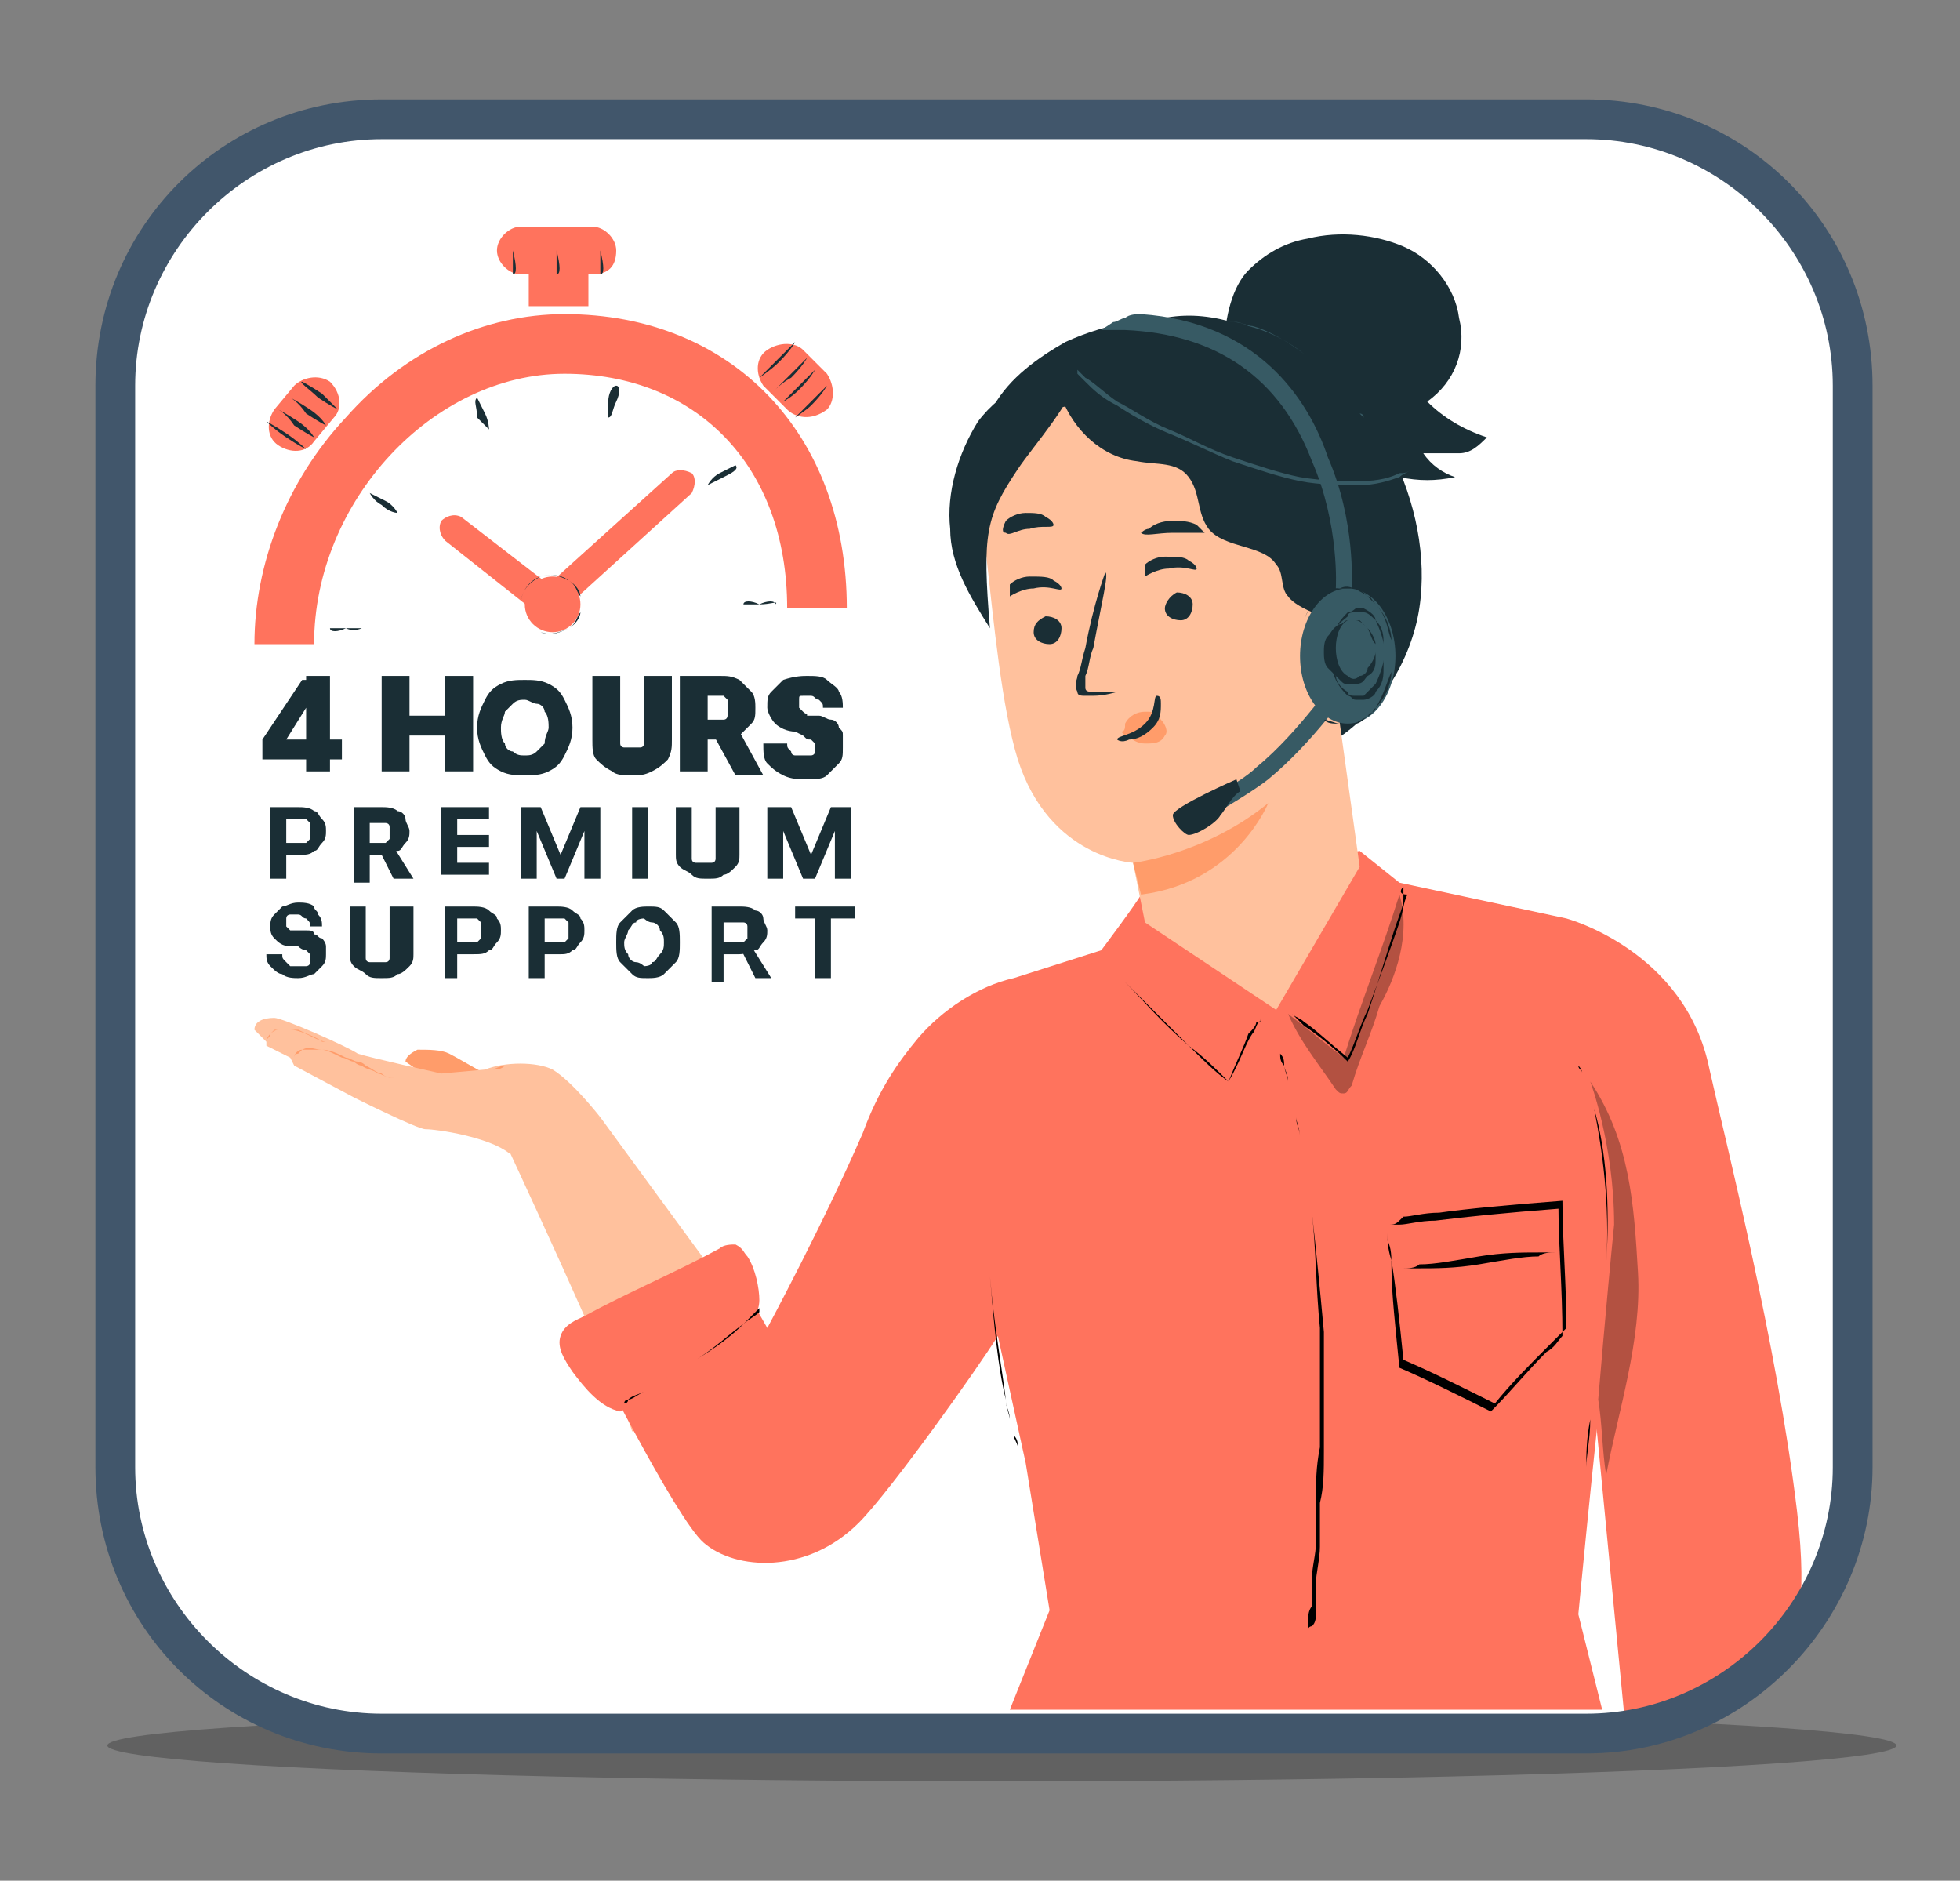 <?xml version="1.0" encoding="utf-8"?>
<!-- Generator: Adobe Illustrator 27.0.0, SVG Export Plug-In . SVG Version: 6.00 Build 0)  -->
<svg version="1.1" id="Layer_1" xmlns="http://www.w3.org/2000/svg" xmlns:xlink="http://www.w3.org/1999/xlink" x="0px" y="0px"
	 viewBox="0 0 49.3 47.3" style="enable-background:new 0 0 49.3 47.3;" xml:space="preserve">
<rect x="0" y="0" width="49.3" height="47.3" fill="#808080" stroke="none"/>
<style type="text/css">
	.st0{opacity:0.24;enable-background:new    ;}
	.st1{fill:#FFFFFF;}
	.st2{fill:#FF9C6A;}
	.st3{fill:#FFC19D;}
	.st4{fill:#FF735D;}
	.st5{opacity:0.3;}
	.st6{fill:#1A2E35;}
	.st7{fill:#375A64;}
	.st8{fill:#41566B;}
</style>
<ellipse class="st0" cx="25.2" cy="43.9" rx="22.5" ry="0.9"/>
<g>
	<path class="st1" d="M39.9,43.6H9.6c-3.7,0-6.7-3-6.7-6.7V9.7C2.9,6,5.9,3,9.6,3h30.3c3.7,0,6.7,3,6.7,6.7v27.2
		C46.6,40.5,43.6,43.6,39.9,43.6z"/>
	<g>
		<g>
			<g>
				<path class="st2" d="M12.2,27c-0.2-0.1-0.7-0.4-0.9-0.5s-0.5-0.1-0.8-0.1c-0.2,0.1-0.3,0.2-0.3,0.3l1,0.7l1-0.3V27z"/>
			</g>
			<g>
				<path class="st3" d="M11.1,27c0,0-1.8-0.4-2.1-0.5c-0.3-0.2-1.9-0.9-2.1-0.9c-0.3,0-0.5,0.1-0.5,0.3l0.3,0.3l0,0.1l0.6,0.3
					l0.1,0.2l1.5,0.8c0,0,1.6,0.8,1.8,0.8c0.3,0,1.6,0.2,2.1,0.6l2.3-0.9c0,0-0.7-0.9-1.2-1.2c-0.4-0.2-1.2-0.2-1.7,0L11.1,27z"/>
			</g>
			<g>
				<path class="st3" d="M12.6,28.5c0,0,2.9,6.2,3.3,7.5c0,0,3.2-0.5,3.3-2.3l-4.1-5.6L12.6,28.5z"/>
			</g>
			<g>
				<g>
					<path class="st2" d="M9.9,27.1C9.9,27.1,9.9,27.1,9.9,27.1c-0.1,0-0.1,0-0.1,0c-0.1,0-0.2-0.1-0.3-0.1
						c-0.1-0.1-0.3-0.1-0.4-0.2c-0.1,0-0.2-0.1-0.2-0.1c-0.1,0-0.2-0.1-0.3-0.1c-0.2-0.1-0.4-0.2-0.5-0.2c-0.2,0-0.3-0.1-0.5,0
						c-0.1,0-0.2,0.1-0.2,0.2c0,0.1,0,0.1,0,0.1c0,0,0,0,0,0c0,0,0,0,0-0.1c0,0,0-0.1,0.1-0.1c0,0,0.1-0.1,0.1-0.1
						c0.1,0,0.1,0,0.2,0c0.1,0,0.2,0,0.3,0c0.2,0,0.4,0.1,0.6,0.2c0.1,0,0.2,0.1,0.3,0.1c0.1,0,0.2,0.1,0.2,0.1
						c0.2,0.1,0.3,0.2,0.4,0.2c0.1,0.1,0.2,0.1,0.3,0.1C9.9,27.1,9.9,27.1,9.9,27.1z"/>
				</g>
			</g>
			<g>
				<g>
					<path class="st2" d="M8.2,26.2c0,0-0.1,0-0.3-0.1c-0.2-0.1-0.4-0.2-0.6-0.2c-0.1,0-0.2,0-0.3,0c-0.1,0-0.2,0.1-0.2,0.1
						c0,0.1-0.1,0.1-0.1,0.2c0,0,0,0.1,0,0.1c0,0,0,0,0-0.1c0,0,0-0.1,0.1-0.2c0,0,0.1-0.1,0.1-0.1c0,0,0.1,0,0.2,0
						c0.1,0,0.2,0,0.4,0c0.2,0.1,0.5,0.2,0.6,0.3C8.1,26.2,8.2,26.2,8.2,26.2z"/>
				</g>
			</g>
			<g>
				<g>
					<path class="st2" d="M12.7,26.8C12.7,26.8,12.7,26.8,12.7,26.8c-0.1,0.1-0.2,0.1-0.3,0.1c-0.2,0-0.4,0.1-0.7,0.1
						c-0.3,0-0.5,0-0.7,0c-0.1,0-0.2,0-0.2,0c0,0-0.1,0-0.1,0c0,0,0.1,0,0.3,0c0.2,0,0.4,0,0.7,0c0.3,0,0.5-0.1,0.7-0.1
						C12.6,26.8,12.7,26.8,12.7,26.8z"/>
				</g>
			</g>
		</g>
		<g>
			<g>
				<path class="st4" d="M39.4,23.1l-4.2-0.9l-1-0.8l-5.5,1.1c-0.1,0.2-1,1.4-1,1.4l-2.2,0.7c-0.9,0.2-1.8,0.8-2.4,1.5
					c-0.5,0.6-1,1.3-1.4,2.4c-1,2.3-2.4,4.9-2.4,4.9L18.5,32l-3.7,1.8c0,0,2.2,4.4,2.9,5c0.8,0.7,2.6,0.8,3.9-0.5
					c0.8-0.8,3-3.9,3.5-4.7l0.7,3.2l0.6,3.7l-1,2.5h14.9l-0.6-2.4c0,0,0.6-6.3,0.8-7.4C40.8,30.5,39.4,23.1,39.4,23.1z"/>
			</g>
			<g>
				<path class="st4" d="M39.4,23.1c0,0,3,0.8,3.6,3.8c0.4,1.8,1.7,6.9,2.2,11.1c0.3,2.5-0.1,3.1-0.1,3.3l-4.2,2.3L39,23.9
					L39.4,23.1z"/>
			</g>
			<g>
				<g>
					<path d="M31.7,25.6C31.7,25.6,31.7,25.6,31.7,25.6c0,0.1,0,0.1-0.1,0.1c0,0.1-0.1,0.2-0.2,0.3c-0.1,0.3-0.3,0.7-0.5,1.2l0,0
						l0,0c-0.3-0.3-0.6-0.6-1-0.9c-0.6-0.6-1.2-1.2-1.6-1.6c-0.2-0.2-0.4-0.4-0.5-0.5c-0.1-0.1-0.1-0.1-0.1-0.1c0,0,0,0,0,0
						c0,0,0,0,0,0c0,0,0.1,0.1,0.1,0.1c0.1,0.1,0.3,0.3,0.5,0.5c0.4,0.4,0.9,1,1.6,1.6c0.3,0.3,0.7,0.7,1,0.9l0,0
						c0.3-0.5,0.4-0.9,0.6-1.2c0.1-0.1,0.1-0.3,0.2-0.3C31.7,25.7,31.7,25.7,31.7,25.6C31.7,25.6,31.7,25.6,31.7,25.6z"/>
				</g>
			</g>
			<g>
				<g>
					<path d="M35.3,22.3C35.3,22.3,35.3,22.4,35.3,22.3c0,0.1,0,0.2,0,0.3c0,0.2-0.1,0.4-0.2,0.7c-0.2,0.6-0.4,1.3-0.7,2.2
						c-0.2,0.4-0.3,0.9-0.5,1.2l0,0l0,0c-0.4-0.4-0.8-0.7-1.1-0.9c-0.1-0.1-0.2-0.2-0.3-0.3c0,0-0.1-0.1-0.1-0.1c0,0,0,0,0,0
						c0,0,0,0,0,0c0,0,0,0,0.1,0.1c0.1,0.1,0.2,0.1,0.3,0.2c0.3,0.2,0.6,0.5,1.1,0.9l0,0c0.2-0.4,0.3-0.8,0.5-1.2
						c0.3-0.8,0.6-1.6,0.8-2.2c0.1-0.3,0.1-0.5,0.2-0.7C35.2,22.5,35.2,22.4,35.3,22.3C35.3,22.4,35.3,22.3,35.3,22.3z"/>
				</g>
			</g>
			<g>
				<g>
					<path d="M25.6,36.4C25.6,36.4,25.6,36.4,25.6,36.4C25.6,36.4,25.6,36.4,25.6,36.4c0-0.1-0.1-0.2-0.1-0.3c0-0.1-0.1-0.2-0.1-0.4
						c0-0.2-0.1-0.3-0.1-0.5c-0.2-0.8-0.3-1.9-0.4-3.1c-0.1-1.2-0.1-2.3-0.1-3.1c0-0.4,0-0.7,0-0.9c0-0.1,0-0.2,0-0.3c0,0,0,0,0-0.1
						c0,0,0,0,0,0c0,0,0,0,0,0c0,0,0,0,0,0.1c0,0.1,0,0.1,0,0.3c0,0.2,0,0.5,0,0.9c0,0.8,0,1.9,0.1,3.1c0.1,1.2,0.3,2.3,0.4,3.1
						c0,0.2,0.1,0.4,0.1,0.5c0,0.2,0.1,0.3,0.1,0.4C25.6,36.2,25.6,36.3,25.6,36.4C25.6,36.4,25.6,36.4,25.6,36.4
						C25.6,36.4,25.6,36.4,25.6,36.4z"/>
				</g>
			</g>
			<g>
				<g>
					<path d="M39.6,26.4C39.6,26.4,39.6,26.4,39.6,26.4c0,0,0,0.1,0,0.1c0,0.1,0.1,0.2,0.1,0.3c0,0.1,0.1,0.1,0.1,0.2
						c0,0.1,0.1,0.2,0.1,0.3c0,0.1,0.1,0.2,0.1,0.3c0,0.1,0.1,0.2,0.1,0.3c0.3,1,0.4,2.4,0.3,3.9c-0.1,1.5-0.3,2.9-0.4,3.9
						c-0.1,0.5-0.1,0.9-0.1,1.2c0,0.1,0,0.2,0,0.3c0,0,0,0.1,0,0.1c0,0,0,0,0,0c0,0,0,0,0,0c0,0,0,0,0-0.1c0-0.1,0-0.2,0-0.3
						c0-0.3,0.1-0.7,0.1-1.2c0.1-1,0.3-2.4,0.4-3.9c0.1-1.5-0.1-2.9-0.3-3.9c0-0.1-0.1-0.2-0.1-0.3c0-0.1-0.1-0.2-0.1-0.3
						c0-0.1-0.1-0.2-0.1-0.3c0-0.1-0.1-0.2-0.1-0.2c0-0.1-0.1-0.2-0.1-0.3C39.6,26.5,39.6,26.4,39.6,26.4
						C39.6,26.4,39.6,26.4,39.6,26.4z"/>
				</g>
			</g>
			<g>
				<g>
					<path d="M19.4,36.6c0,0,0-0.7,0-1.6c0-0.9,0-1.6,0-1.6c0,0,0,0.7,0,1.6C19.4,35.9,19.4,36.6,19.4,36.6z"/>
				</g>
			</g>
			<g>
				<g>
					<path d="M32.9,41C32.9,41,32.9,41,32.9,41c0-0.1,0-0.1,0-0.2c0-0.1,0-0.3,0.1-0.4c0-0.1,0-0.2,0-0.3c0-0.1,0-0.2,0-0.4
						c0-0.3,0.1-0.6,0.1-0.9c0-0.2,0-0.4,0-0.5c0-0.2,0-0.4,0-0.6c0-0.4,0-0.8,0.1-1.3c0-0.9,0-1.9,0-3c-0.1-1-0.1-2-0.2-2.9
						c-0.1-0.5-0.1-0.9-0.2-1.3c0-0.2-0.1-0.4-0.1-0.6c0-0.2-0.1-0.4-0.1-0.5c-0.1-0.3-0.1-0.6-0.2-0.9c0-0.1-0.1-0.3-0.1-0.4
						c0-0.1,0-0.2-0.1-0.3c0-0.2-0.1-0.3-0.1-0.4c0,0,0-0.1,0-0.1c0,0,0,0,0,0c0,0,0,0,0,0c0,0,0,0.1,0,0.1c0,0.1,0.1,0.2,0.1,0.4
						c0,0.1,0,0.2,0.1,0.3c0,0.1,0.1,0.2,0.1,0.4c0.1,0.3,0.1,0.6,0.2,0.9c0,0.2,0.1,0.3,0.1,0.5c0,0.2,0.1,0.4,0.1,0.6
						c0.1,0.4,0.1,0.8,0.2,1.3c0.1,0.9,0.2,1.9,0.3,3c0,1,0,2.1,0,3c0,0.5,0,0.9-0.1,1.3c0,0.2,0,0.4,0,0.6c0,0.2,0,0.4,0,0.5
						c0,0.3-0.1,0.7-0.1,0.9c0,0.1,0,0.3,0,0.4c0,0.1,0,0.2,0,0.3c0,0.2,0,0.3-0.1,0.4C33,40.9,32.9,40.9,32.9,41
						C32.9,41,32.9,41,32.9,41z"/>
				</g>
			</g>
			<g>
				<g>
					<path d="M34.9,30.8C34.9,30.8,34.9,30.8,34.9,30.8C35,30.8,35,30.8,34.9,30.8c0.1,0,0.2,0,0.3,0c0.2,0,0.5-0.1,0.9-0.1
						c0.8-0.1,1.8-0.2,3.1-0.3l0,0l0,0c0,0.9,0.1,2,0.1,3.2l0,0l0,0c-0.1,0.1-0.2,0.3-0.4,0.4c-0.5,0.5-0.9,1-1.4,1.5l0,0l0,0
						c-0.8-0.4-1.6-0.8-2.3-1.1l0,0l0,0c-0.1-1-0.2-1.9-0.2-2.5c0-0.3,0-0.5-0.1-0.7C34.9,31,34.9,31,34.9,30.8
						C34.9,30.9,34.9,30.8,34.9,30.8S34.9,30.9,34.9,30.8c0,0.1,0,0.2,0,0.2c0,0.2,0,0.4,0.1,0.7c0.1,0.6,0.2,1.5,0.3,2.5l0,0
						c0.7,0.3,1.5,0.7,2.3,1.1l0,0c0.4-0.5,0.9-1,1.4-1.5c0.1-0.1,0.3-0.3,0.4-0.4l0,0c0-1.1-0.1-2.2-0.1-3.2l0,0
						c-1.3,0.1-2.4,0.2-3.1,0.3c-0.4,0-0.7,0.1-0.9,0.1C35.1,30.8,35.1,30.8,34.9,30.8C35,30.8,35,30.8,34.9,30.8
						C34.9,30.8,34.9,30.8,34.9,30.8z"/>
				</g>
			</g>
			<g>
				<g>
					<path d="M39.3,31.5c0,0-0.1,0-0.2,0c-0.1,0-0.3,0-0.4,0.1c-0.4,0-0.9,0.1-1.5,0.2c-0.6,0.1-1.1,0.1-1.5,0.1c-0.2,0-0.3,0-0.4,0
						c-0.1,0-0.2,0-0.2,0c0,0,0.1,0,0.2,0c0.1,0,0.3,0,0.4-0.1c0.4,0,0.9-0.1,1.5-0.2c0.6-0.1,1.1-0.1,1.5-0.1c0.2,0,0.3,0,0.4,0
						C39.2,31.5,39.3,31.5,39.3,31.5z"/>
				</g>
			</g>
			<g class="st5">
				<g>
					<path d="M40.2,35.2c0.1,0.6,0.1,1.3,0.2,1.9c0.3-1.6,0.9-3.4,0.8-5.1c-0.1-1.7-0.2-3.3-1.2-4.8c0,0,0.6,1.6,0.6,3.6
						C40.4,32.8,40.2,35.2,40.2,35.2z"/>
				</g>
			</g>
			<g>
				<path class="st4" d="M18.8,31.6c-0.1-0.1-0.1-0.2-0.3-0.3c-0.1,0-0.3,0-0.4,0.1c-1.1,0.6-2.3,1.1-3.4,1.7
					c-0.2,0.1-0.5,0.2-0.6,0.5c-0.1,0.3,0.1,0.6,0.3,0.9c0.3,0.4,0.7,0.9,1.2,1l2.9-2c0.4-0.1,0.6-0.5,0.6-0.8S19,31.9,18.8,31.6z"
					/>
			</g>
			<g>
				<g>
					<path d="M19.1,32.9C19.2,32.9,19.1,32.9,19.1,32.9c-0.1,0.1-0.1,0.1-0.1,0.1c-0.1,0.1-0.2,0.2-0.3,0.3
						c-0.3,0.3-0.7,0.6-1.2,0.9c-0.5,0.3-1,0.6-1.3,0.8c-0.2,0.1-0.3,0.2-0.4,0.2c0,0-0.1,0-0.1,0.1c0,0,0,0,0,0c0,0,0,0,0,0
						c0,0,0.1,0,0.1-0.1c0.1-0.1,0.2-0.1,0.4-0.2c0.3-0.2,0.8-0.5,1.3-0.8c0.5-0.3,0.9-0.7,1.2-0.9c0.1-0.1,0.3-0.2,0.4-0.3
						C19.1,32.9,19.1,32.9,19.1,32.9C19.1,32.9,19.1,32.9,19.1,32.9z"/>
				</g>
			</g>
			<g class="st5">
				<g>
					<path d="M35.2,22.5c-0.4,1.3-1,2.8-1.4,4.1c-0.4-0.3-1-0.8-1.4-1.1c0.3,0.7,0.8,1.3,1.2,1.9c0.1,0.1,0.1,0.1,0.2,0.1
						c0.1,0,0.1-0.1,0.2-0.2c0.2-0.7,0.5-1.3,0.7-2C35.1,24.6,35.5,23.5,35.2,22.5z"/>
				</g>
			</g>
		</g>
		<g>
			<g>
				<g>
					<g>
						<g>
							<path class="st6" d="M28.9,8.1c1.2-0.4,2.4,0,3.5,0.6c1.1,0.6,2,1.5,2.6,2.7c0.6,1.2,0.9,2.6,0.7,3.9c-0.2,1.3-1,2.6-2.1,3.3
								c-1.5,1-3.6,0.9-5.2,0c-1.6-0.9-2.6-2.6-2.9-4.4c-0.2-1.2,0-2.5,0.5-3.7C26.7,9.3,27.7,8.4,28.9,8.1"/>
						</g>
					</g>
				</g>
				<g>
					<g>
						<g>
							<g>
								<g>
									<path class="st6" d="M32.9,11.9c-0.2-0.5-0.2-1-0.4-1.5c-0.3-1.1-1.3-1.9-2.4-2.2c-1-0.3-2.2-0.1-3.3,0.4
										C26.1,9,25.4,9.5,25,10.2c-0.6,0.9-0.7,2.2-0.3,3.2l5.6-1.5c0.6,0.4,1.2,0.8,1.8,0.9c0.2,0.1,0.4,0.1,0.6,0
										c0.2-0.1,0.4-0.2,0.4-0.4C33.1,12.3,33,12.1,32.9,11.9z"/>
								</g>
							</g>
						</g>
					</g>
					<g>
						<g>
							<g>
								<g>
									<path class="st3" d="M34.2,21.8l-1.4-10.1c-0.1-0.5-0.3-1-0.8-0.9L27,10.2c-1.6,0.1-2.3,2.2-2.2,3.7
										c0.2,1.8,0.4,3.9,0.8,5.2c0.8,2.5,2.9,2.6,2.9,2.6c0,0,0.1,0.5,0.3,1.5l3.3,2.2L34.2,21.8z"/>
								</g>
							</g>
						</g>
					</g>
					<g>
						<g>
							<g>
								<g>
									<g>
										<g>
											<g>
												<g>
													<g>
														<g>
															<g>
																<g>
																	<g>
																		<g>
																			<g>
																				<g>
																					<g>
																						<g>
																							<g>
																								<g>
																									<path class="st6" d="M26,15.9c0,0.2,0.2,0.3,0.4,0.3c0.2,0,0.3-0.2,0.3-0.4c0-0.2-0.2-0.3-0.4-0.3
																										C26.1,15.6,26,15.7,26,15.9z"/>
																								</g>
																							</g>
																						</g>
																					</g>
																				</g>
																			</g>
																		</g>
																	</g>
																</g>
															</g>
														</g>
													</g>
												</g>
											</g>
										</g>
									</g>
								</g>
								<g>
									<g>
										<g>
											<g>
												<g>
													<g>
														<g>
															<g>
																<g>
																	<g>
																		<g>
																			<g>
																				<g>
																					<g>
																						<g>
																							<g>
																								<g>
																									<g>
																										<path class="st6" d="M25.4,15c0,0,0.3-0.2,0.6-0.2c0.4-0.1,0.7,0.1,0.7,0c0,0,0-0.1-0.2-0.2
																											c-0.1-0.1-0.3-0.1-0.6-0.1c-0.2,0-0.4,0.1-0.5,0.2C25.4,14.9,25.4,15,25.4,15z"/>
																									</g>
																								</g>
																							</g>
																						</g>
																					</g>
																				</g>
																			</g>
																		</g>
																	</g>
																</g>
															</g>
														</g>
													</g>
												</g>
											</g>
										</g>
									</g>
								</g>
							</g>
							<g>
								<g>
									<g>
										<g>
											<g>
												<g>
													<g>
														<g>
															<g>
																<g>
																	<g>
																		<g>
																			<g>
																				<g>
																					<g>
																						<g>
																							<g>
																								<g>
																									<path class="st6" d="M29.3,15.3c0,0.2,0.2,0.3,0.4,0.3c0.2,0,0.3-0.2,0.3-0.4c0-0.2-0.2-0.3-0.4-0.3
																										C29.4,15,29.3,15.2,29.3,15.3z"/>
																								</g>
																							</g>
																						</g>
																					</g>
																				</g>
																			</g>
																		</g>
																	</g>
																</g>
															</g>
														</g>
													</g>
												</g>
											</g>
										</g>
									</g>
								</g>
								<g>
									<g>
										<g>
											<g>
												<g>
													<g>
														<g>
															<g>
																<g>
																	<g>
																		<g>
																			<g>
																				<g>
																					<g>
																						<g>
																							<g>
																								<g>
																									<g>
																										<path class="st6" d="M28.8,14.5c0,0,0.3-0.2,0.6-0.2c0.4-0.1,0.7,0.1,0.7,0c0,0,0-0.1-0.2-0.2
																											c-0.1-0.1-0.3-0.1-0.6-0.1c-0.2,0-0.4,0.1-0.5,0.2C28.8,14.4,28.8,14.5,28.8,14.5z"/>
																									</g>
																								</g>
																							</g>
																						</g>
																					</g>
																				</g>
																			</g>
																		</g>
																	</g>
																</g>
															</g>
														</g>
													</g>
												</g>
											</g>
										</g>
									</g>
								</g>
							</g>
							<g>
								<g>
									<g>
										<g>
											<g>
												<g>
													<g>
														<g>
															<g>
																<g>
																	<g>
																		<g>
																			<g>
																				<g>
																					<g>
																						<g>
																							<g>
																								<g>
																									<path class="st6" d="M28.1,17.4c0,0-0.2,0-0.6,0c-0.1,0-0.2,0-0.2-0.1c0-0.1,0-0.2,0-0.3
																										c0.1-0.2,0.1-0.5,0.2-0.7c0.2-1.1,0.4-1.9,0.3-1.9c0,0-0.3,0.8-0.5,1.9c-0.1,0.3-0.1,0.5-0.2,0.7
																										c0,0.1-0.1,0.2,0,0.4c0,0.1,0.1,0.1,0.2,0.1c0.1,0,0.1,0,0.2,0C27.8,17.5,28.1,17.4,28.1,17.4z"/>
																								</g>
																							</g>
																						</g>
																					</g>
																				</g>
																			</g>
																		</g>
																	</g>
																</g>
															</g>
														</g>
													</g>
												</g>
											</g>
										</g>
									</g>
								</g>
							</g>
							<g>
								<g>
									<g>
										<g>
											<g>
												<g>
													<g>
														<g>
															<g>
																<g>
																	<g>
																		<g>
																			<g>
																				<g>
																					<g>
																						<g>
																							<g>
																								<path class="st2" d="M28.5,21.7c0,0,1.8-0.2,3.4-1.5c0,0-0.8,2-3.2,2.3L28.5,21.7z"/>
																							</g>
																						</g>
																					</g>
																				</g>
																			</g>
																		</g>
																	</g>
																</g>
															</g>
														</g>
													</g>
												</g>
											</g>
										</g>
									</g>
								</g>
							</g>
							<g>
								<g>
									<g>
										<g>
											<g>
												<g>
													<g>
														<g>
															<g>
																<g>
																	<g>
																		<g>
																			<g>
																				<g>
																					<g>
																						<g>
																							<g>
																								<path class="st2" d="M28.3,18.2c0.1-0.2,0.3-0.3,0.5-0.3c0.2,0,0.3,0,0.4,0.2c0.1,0.1,0.2,0.3,0.1,0.4
																									c-0.1,0.2-0.3,0.2-0.5,0.2c-0.2,0-0.3-0.1-0.5-0.2c0,0-0.1-0.1-0.1-0.1C28.3,18.4,28.3,18.3,28.3,18.2"/>
																							</g>
																						</g>
																					</g>
																				</g>
																			</g>
																		</g>
																	</g>
																</g>
															</g>
														</g>
													</g>
												</g>
											</g>
										</g>
									</g>
								</g>
							</g>
							<g>
								<g>
									<g>
										<g>
											<g>
												<g>
													<g>
														<g>
															<g>
																<g>
																	<g>
																		<g>
																			<g>
																				<g>
																					<g>
																						<g>
																							<g>
																								<g>
																									<path class="st6" d="M29.1,17.5c-0.1,0,0,0.4-0.3,0.7c-0.3,0.3-0.7,0.3-0.7,0.4c0,0,0.1,0.1,0.3,0
																										c0.2,0,0.4-0.1,0.6-0.3c0.2-0.2,0.2-0.4,0.2-0.6C29.2,17.6,29.2,17.5,29.1,17.5z"/>
																								</g>
																							</g>
																						</g>
																					</g>
																				</g>
																			</g>
																		</g>
																	</g>
																</g>
															</g>
														</g>
													</g>
												</g>
											</g>
										</g>
									</g>
								</g>
							</g>
						</g>
					</g>
					<g>
						<g>
							<g>
								<g>
									<g>
										<g>
											<g>
												<g>
													<g>
														<g>
															<g>
																<g>
																	<g>
																		<g>
																			<g>
																				<g>
																					<path class="st6" d="M28.7,13.4c0.1,0.1,0.4,0,0.8,0c0.4,0,0.8,0,0.8,0c0,0-0.1-0.1-0.2-0.2
																						c-0.2-0.1-0.4-0.1-0.6-0.1c-0.3,0-0.5,0.1-0.6,0.2C28.8,13.3,28.7,13.4,28.7,13.4z"/>
																				</g>
																			</g>
																		</g>
																	</g>
																</g>
															</g>
														</g>
													</g>
												</g>
											</g>
										</g>
									</g>
								</g>
							</g>
						</g>
					</g>
					<g>
						<g>
							<g>
								<g>
									<g>
										<g>
											<g>
												<g>
													<g>
														<g>
															<g>
																<g>
																	<g>
																		<g>
																			<g>
																				<g>
																					<path class="st6" d="M25.3,13.4c0.1,0.1,0.3-0.1,0.6-0.1c0.3-0.1,0.6,0,0.6-0.1c0,0,0-0.1-0.2-0.2
																						c-0.1-0.1-0.3-0.1-0.5-0.1c-0.2,0-0.4,0.1-0.5,0.2C25.2,13.3,25.2,13.4,25.3,13.4z"/>
																				</g>
																			</g>
																		</g>
																	</g>
																</g>
															</g>
														</g>
													</g>
												</g>
											</g>
										</g>
									</g>
								</g>
							</g>
						</g>
					</g>
					<g>
						<g>
							<g>
								<g>
									<path class="st6" d="M33.7,11C33,9.6,30.6,7.8,29,8.1L26.7,10c0.3,0.8,1,1.5,1.9,1.6c0.5,0.1,1,0,1.3,0.4
										c0.3,0.4,0.2,0.9,0.5,1.3c0.4,0.5,1.4,0.4,1.7,0.9c0.2,0.2,0.1,0.6,0.3,0.8c0.2,0.3,1.2,0.7,1.5,0.5
										c0.4-0.2,0.3-0.8,0.3-1.1c0.1-0.6,0-0.9-0.1-1.2C33.9,12.5,34,11.7,33.7,11z"/>
								</g>
							</g>
						</g>
					</g>
					<g>
						<g>
							<g>
								<g>
									<g>
										<g>
											<g>
												<path class="st3" d="M32.9,16c0-0.2,0.1-0.7,0.3-0.7c0.5-0.2,1.4-0.3,1.6,1c0.3,1.8-1.6,1.7-1.6,1.6
													C33.3,17.9,33,16.7,32.9,16z"/>
											</g>
										</g>
									</g>
								</g>
							</g>
						</g>
					</g>
					<g>
						<g>
							<g>
								<g>
									<g>
										<g>
											<g>
												<g>
													<path class="st2" d="M33.7,17.2C33.7,17.2,33.8,17.2,33.7,17.2c0.1,0,0.2,0,0.3,0c0.2-0.1,0.3-0.4,0.2-0.7
														c0-0.2-0.1-0.3-0.2-0.4c-0.1-0.1-0.2-0.2-0.3-0.2c-0.1,0-0.2,0.1-0.2,0.1c0,0.1,0,0.1,0,0.1c0,0,0,0,0-0.1
														c0,0,0-0.1,0.1-0.1c0,0,0.1-0.1,0.2-0.1c0.1,0,0.3,0.1,0.4,0.2c0.1,0.1,0.2,0.3,0.2,0.5c0,0.4-0.1,0.7-0.3,0.8
														C34,17.3,33.9,17.3,33.7,17.2C33.7,17.2,33.7,17.2,33.7,17.2z"/>
												</g>
											</g>
										</g>
									</g>
								</g>
							</g>
						</g>
					</g>
				</g>
				<g>
					<g>
						<g>
							<path class="st6" d="M27.1,9.4c-0.1,0.7-1.1,1.8-1.5,2.4c-0.8,1.2-0.9,1.6-0.7,4c-0.5-0.8-1-1.6-1-2.5
								c-0.1-0.9,0.2-1.9,0.7-2.7C25.2,9.8,26.2,9.3,27.1,9.4"/>
						</g>
					</g>
				</g>
			</g>
			<g>
				<path class="st6" d="M31.4,6.8c0.4-0.4,0.9-0.7,1.5-0.8c0.8-0.2,1.7-0.1,2.4,0.2c0.7,0.3,1.3,1,1.4,1.8c0.2,0.8-0.1,1.6-0.8,2.1
					c0.4,0.4,0.9,0.7,1.5,0.9c-0.2,0.2-0.4,0.4-0.7,0.4c-0.3,0-0.6,0-0.9,0c0.2,0.3,0.5,0.5,0.8,0.6c-0.5,0.1-0.9,0.1-1.4,0
					c-0.5-0.1-0.9-0.3-1.3-0.6c-1.4-0.8-2.1-1.5-3.1-2.7C30.8,8,31,7.2,31.4,6.8z"/>
			</g>
			<g>
				<g>
					<path class="st6" d="M34.3,10.6c-1-1.5-2.3-2.3-3.4-2.5"/>
				</g>
				<g>
					<g>
						<path class="st7" d="M30.9,8.1c0,0,0.1,0,0.2,0c0.1,0,0.3,0.1,0.4,0.1c0.4,0.1,0.9,0.4,1.3,0.7c0.5,0.4,0.9,0.8,1.1,1.1
							c0.1,0.2,0.2,0.3,0.3,0.4c0.1,0.1,0.1,0.1,0.1,0.1c0,0,0-0.1-0.1-0.1c-0.1-0.1-0.2-0.2-0.3-0.4c-0.2-0.3-0.6-0.7-1.1-1.1
							c-0.5-0.4-1-0.6-1.4-0.7c-0.2-0.1-0.3-0.1-0.5-0.1C30.9,8.1,30.9,8.1,30.9,8.1z"/>
					</g>
				</g>
			</g>
			<g>
				<g>
					<path class="st7" d="M35.5,11.8C35.5,11.8,35.5,11.8,35.5,11.8C35.5,11.8,35.5,11.9,35.5,11.8c-0.1,0.1-0.2,0.1-0.3,0.1
						c-0.2,0.1-0.5,0.2-1,0.2c-0.4,0-0.9,0-1.5-0.1c-0.5-0.1-1.1-0.3-1.7-0.5c-0.6-0.2-1.1-0.5-1.6-0.7c-0.5-0.2-0.9-0.5-1.3-0.7
						c-0.3-0.2-0.6-0.5-0.8-0.6c-0.1-0.1-0.1-0.1-0.2-0.2c0,0,0,0,0,0c0,0,0,0,0,0c0,0,0,0,0,0c0,0,0,0,0,0.1c0,0,0.1,0.1,0.2,0.2
						c0.2,0.2,0.4,0.4,0.8,0.6c0.3,0.2,0.8,0.5,1.3,0.7c0.5,0.2,1.1,0.5,1.6,0.7c0.6,0.2,1.2,0.4,1.7,0.5c0.5,0.1,1.1,0.1,1.5,0.1
						c0.4,0,0.7-0.1,1-0.2C35.3,11.9,35.4,11.9,35.5,11.8C35.5,11.9,35.5,11.9,35.5,11.8C35.5,11.8,35.5,11.8,35.5,11.8z"/>
				</g>
			</g>
			<g>
				<g>
					<path class="st7" d="M30.2,20.7L30,20.3c0,0,1.2-0.6,1.6-1c1.1-0.9,2-2.3,2.1-2.3l0.3,0.2c0,0.1-1,1.5-2.1,2.4
						C31.4,20,30.3,20.6,30.2,20.7z"/>
				</g>
				<g>
					<path class="st6" d="M31.1,19.6c0,0-1.6,0.7-1.6,0.9c0,0.2,0.3,0.5,0.4,0.5c0.2,0,0.7-0.3,0.8-0.5c0.1-0.1,0.3-0.5,0.5-0.6
						L31.1,19.6z"/>
				</g>
				<g>
					<g>
						<path class="st7" d="M34,14.8l-0.4,0c0,0,0.1-1.6-0.6-3.2c-0.8-2.1-2.4-3.2-4.7-3.3c-0.2,0-0.4,0-0.6,0L28,8.1
							C28.1,8.1,28.2,8,28.3,8l0,0c0.1-0.1,0.3-0.1,0.4-0.1c2.9,0.2,4.2,2.1,4.7,3.6C34.1,13.1,34,14.7,34,14.8z"/>
					</g>
				</g>
				<g>
					<g>
						<ellipse class="st7" cx="33.9" cy="16.5" rx="1.2" ry="1.7"/>
					</g>
					<g>
						<g>
							<path class="st6" d="M35,16.5C35,16.5,35,16.5,35,16.5C35,16.5,35,16.4,35,16.5c0-0.2,0-0.2,0-0.4c0-0.2-0.1-0.6-0.4-0.9
								c-0.1-0.1-0.1-0.2-0.2-0.2c-0.1-0.1-0.2-0.1-0.3-0.2c-0.1,0-0.2-0.1-0.4,0c-0.1,0-0.2,0.1-0.4,0.1c-0.2,0.1-0.4,0.4-0.5,0.7
								c-0.1,0.3-0.2,0.6-0.2,0.9c0,0.3,0.1,0.6,0.2,0.9c0.1,0.3,0.3,0.5,0.5,0.7c0.1,0.1,0.2,0.1,0.4,0.1c0.1,0,0.3,0,0.4,0
								c0.1,0,0.2-0.1,0.3-0.2c0.1-0.1,0.2-0.1,0.2-0.2c0.2-0.3,0.3-0.7,0.4-0.9C35,16.7,35,16.7,35,16.5C35,16.6,35,16.5,35,16.5
								C35,16.5,35,16.5,35,16.5C35,16.5,35,16.5,35,16.5C35,16.5,35,16.6,35,16.5c0,0.2,0,0.2,0,0.4c0,0.2-0.1,0.6-0.4,0.9
								c-0.1,0.1-0.1,0.2-0.2,0.2c-0.1,0.1-0.2,0.1-0.3,0.2c-0.1,0-0.2,0.1-0.4,0c-0.1,0-0.3-0.1-0.4-0.1c-0.2-0.2-0.4-0.4-0.5-0.7
								c-0.1-0.3-0.2-0.6-0.2-0.9c0-0.3,0.1-0.6,0.2-0.9c0.1-0.3,0.3-0.5,0.5-0.7c0.1-0.1,0.2-0.1,0.4-0.1c0.1,0,0.3,0,0.4,0
								c0.1,0,0.2,0.1,0.3,0.2c0.1,0.1,0.2,0.2,0.2,0.2c0.3,0.3,0.3,0.7,0.4,0.9C35,16.3,35,16.3,35,16.5C35,16.4,35,16.5,35,16.5
								C35,16.5,35,16.5,35,16.5z"/>
						</g>
					</g>
				</g>
				<g>
					<g>
						<ellipse class="st7" cx="34" cy="16.4" rx="0.8" ry="1.1"/>
					</g>
					<g>
						<g>
							<path class="st6" d="M34.8,16.4c0,0,0-0.1,0-0.2c0-0.1-0.1-0.4-0.2-0.6c-0.1-0.1-0.2-0.2-0.3-0.2c-0.1,0-0.1,0-0.2,0
								c-0.1,0-0.2,0-0.2,0.1c-0.1,0.1-0.3,0.2-0.3,0.4c-0.1,0.2-0.1,0.4-0.1,0.6c0,0.2,0,0.4,0.1,0.6c0.1,0.2,0.2,0.3,0.3,0.4
								c0.1,0,0.1,0.1,0.2,0.1c0.1,0,0.2,0,0.2,0c0.1,0,0.3-0.1,0.3-0.2c0.2-0.2,0.2-0.4,0.2-0.6C34.8,16.5,34.8,16.4,34.8,16.4
								C34.8,16.4,34.8,16.4,34.8,16.4c0,0.1,0,0.2,0,0.2c0,0.1-0.1,0.4-0.2,0.6c-0.1,0.1-0.2,0.2-0.3,0.3c-0.1,0-0.2,0-0.2,0
								c-0.1,0-0.2,0-0.2-0.1c-0.2-0.1-0.3-0.3-0.3-0.4c-0.1-0.2-0.1-0.4-0.1-0.6c0-0.2,0-0.4,0.1-0.6c0.1-0.2,0.2-0.3,0.3-0.4
								c0.1,0,0.2-0.1,0.2-0.1c0.1,0,0.2,0,0.2,0c0.2,0.1,0.3,0.2,0.3,0.3c0.2,0.2,0.2,0.4,0.2,0.6C34.8,16.2,34.8,16.3,34.8,16.4
								C34.8,16.4,34.8,16.4,34.8,16.4z"/>
						</g>
					</g>
				</g>
				<g>
					<g>
						<ellipse class="st7" cx="34.1" cy="16.4" rx="0.5" ry="0.8"/>
					</g>
					<g>
						<g>
							<path class="st6" d="M34.6,16.4c0,0,0-0.1,0-0.2c0-0.1-0.1-0.3-0.2-0.4c-0.1-0.1-0.1-0.1-0.2-0.2c-0.1,0-0.2,0-0.3,0
								c-0.2,0.1-0.3,0.4-0.3,0.7c0,0.3,0.1,0.6,0.3,0.7c0.1,0.1,0.2,0.1,0.3,0c0.1,0,0.2-0.1,0.2-0.2c0.1-0.1,0.2-0.3,0.2-0.4
								C34.6,16.5,34.6,16.4,34.6,16.4C34.6,16.4,34.6,16.4,34.6,16.4c0,0.1,0,0.1,0,0.2c0,0.1,0,0.3-0.2,0.4
								c-0.1,0.1-0.1,0.2-0.3,0.2c-0.1,0-0.1,0-0.2,0c-0.1,0-0.1,0-0.2-0.1c-0.1-0.1-0.2-0.2-0.3-0.3c-0.1-0.1-0.1-0.3-0.1-0.4
								c0-0.1,0-0.3,0.1-0.4c0.1-0.1,0.1-0.2,0.3-0.3c0.1,0,0.1-0.1,0.2-0.1c0.1,0,0.1,0,0.2,0c0.1,0,0.2,0.1,0.3,0.2
								c0.1,0.2,0.1,0.3,0.2,0.4C34.6,16.3,34.6,16.3,34.6,16.4C34.6,16.4,34.6,16.4,34.6,16.4z"/>
						</g>
					</g>
				</g>
			</g>
		</g>
	</g>
	<path class="st8" d="M39.9,44.1H9.6c-4,0-7.2-3.2-7.2-7.2V9.7c0-4,3.2-7.2,7.2-7.2h30.3c4,0,7.2,3.2,7.2,7.2v27.2
		C47.1,40.8,43.9,44.1,39.9,44.1z M9.6,3.5c-3.4,0-6.2,2.8-6.2,6.2v27.2c0,3.4,2.8,6.2,6.2,6.2h30.3c3.4,0,6.2-2.8,6.2-6.2V9.7
		c0-3.4-2.8-6.2-6.2-6.2H9.6z"/>
</g>
<g>
	<g>
		<g>
			<path class="st4" d="M7.9,16.2H6.4c0-2,0.8-4.1,2.3-5.7c1.5-1.7,3.5-2.6,5.5-2.6c4.2,0,7.1,3,7.1,7.4h-1.5c0-3.6-2.3-5.9-5.6-5.9
				C10.9,9.4,7.9,12.6,7.9,16.2z"/>
		</g>
	</g>
	<g>
		<g>
			<g>
				<g>
					<path class="st6" d="M8.7,15.8c0.2,0,0.4,0,0.4,0C9.1,15.8,8.9,15.9,8.7,15.8c-0.2,0.1-0.4,0.1-0.4,0
						C8.3,15.8,8.4,15.8,8.7,15.8z"/>
				</g>
			</g>
		</g>
		<g>
			<g>
				<g>
					<path class="st6" d="M9.7,12.6c0.2,0.1,0.3,0.3,0.3,0.3c0,0-0.2,0-0.4-0.2c-0.2-0.1-0.3-0.3-0.3-0.3
						C9.3,12.4,9.5,12.5,9.7,12.6z"/>
				</g>
			</g>
		</g>
		<g>
			<g>
				<g>
					<path class="st6" d="M12.2,10.4c0.1,0.2,0.1,0.4,0.1,0.4c0,0-0.1-0.1-0.3-0.3C12,10.2,11.9,10.1,12,10
						C12,10,12.1,10.2,12.2,10.4z"/>
				</g>
			</g>
		</g>
		<g>
			<g>
				<g>
					<path class="st6" d="M15.5,10.1c-0.1,0.2-0.1,0.4-0.2,0.4c0,0,0-0.2,0-0.4c0-0.2,0.1-0.4,0.2-0.4C15.6,9.7,15.6,9.9,15.5,10.1z
						"/>
				</g>
			</g>
		</g>
		<g>
			<g>
				<g>
					<path class="st6" d="M18.2,12c-0.2,0.1-0.4,0.2-0.4,0.2c0,0,0.1-0.2,0.3-0.3c0.2-0.1,0.4-0.2,0.4-0.2
						C18.6,11.8,18.4,11.9,18.2,12z"/>
				</g>
			</g>
		</g>
		<g>
			<g>
				<g>
					<path class="st6" d="M19.1,15.2c-0.2,0-0.4,0-0.4,0C18.7,15.1,18.9,15.1,19.1,15.2c0.2-0.1,0.4-0.1,0.4,0
						C19.6,15.1,19.4,15.2,19.1,15.2z"/>
				</g>
			</g>
		</g>
	</g>
	<g>
		<g>
			<path class="st4" d="M13.8,15.6c-0.1,0-0.1,0-0.2-0.1l-2.4-1.9c-0.1-0.1-0.2-0.3-0.1-0.5c0.1-0.1,0.3-0.2,0.5-0.1l2.2,1.7
				l3.1-2.8c0.1-0.1,0.3-0.1,0.5,0c0.1,0.1,0.1,0.3,0,0.5l-3.3,3C13.9,15.6,13.9,15.6,13.8,15.6z"/>
		</g>
	</g>
	<g>
		<g>
			<path class="st4" d="M14.9,6.9h-1.8c-0.3,0-0.6-0.3-0.6-0.6v0c0-0.3,0.3-0.6,0.6-0.6h1.8c0.3,0,0.6,0.3,0.6,0.6v0
				C15.5,6.7,15.3,6.9,14.9,6.9z"/>
		</g>
	</g>
	<g>
		<g>
			<rect x="13.3" y="6.3" class="st4" width="1.5" height="1.4"/>
		</g>
	</g>
	<g>
		<g>
			<path class="st4" d="M8.4,10.5l-0.5,0.6c-0.2,0.3-0.6,0.3-0.9,0.1l0,0c-0.3-0.2-0.3-0.6-0.1-0.9l0.5-0.6C7.6,9.5,8,9.4,8.3,9.6
				l0,0C8.6,9.9,8.6,10.3,8.4,10.5z"/>
		</g>
	</g>
	<g>
		<g>
			<g>
				<path class="st6" d="M15.4,6.9c0,0-0.6,0-1.4,0c-0.8,0-1.4,0-1.4,0c0,0,0.6,0,1.4,0C14.8,6.9,15.4,6.9,15.4,6.9z"/>
			</g>
		</g>
	</g>
	<g>
		<g>
			<g>
				<path class="st6" d="M7.7,11.3c0,0-0.2-0.1-0.5-0.3c-0.3-0.2-0.5-0.4-0.5-0.4c0,0,0.2,0.1,0.5,0.3C7.5,11.1,7.7,11.3,7.7,11.3z"
					/>
			</g>
		</g>
	</g>
	<g>
		<g>
			<g>
				<path class="st6" d="M7.9,11c0,0-0.2-0.1-0.5-0.3C7.2,10.4,7,10.3,7,10.3c0,0,0.2,0.1,0.5,0.3C7.8,10.8,7.9,11,7.9,11z"/>
			</g>
		</g>
	</g>
	<g>
		<g>
			<g>
				<path class="st6" d="M8.2,10.7c0,0-0.2-0.1-0.5-0.3C7.5,10.1,7.3,10,7.3,10c0,0,0.2,0.1,0.5,0.3C8.1,10.5,8.2,10.7,8.2,10.7z"/>
			</g>
		</g>
	</g>
	<g>
		<g>
			<g>
				<path class="st6" d="M8.5,10.3c0,0-0.2-0.1-0.5-0.3C7.8,9.8,7.5,9.6,7.6,9.6c0,0,0.2,0.1,0.5,0.3C8.3,10.1,8.5,10.3,8.5,10.3z"
					/>
			</g>
		</g>
	</g>
	<g>
		<g>
			<path class="st4" d="M19.8,10.3l-0.6-0.6C19,9.4,19,9,19.3,8.8l0,0c0.3-0.2,0.7-0.2,0.9,0l0.6,0.6c0.2,0.3,0.2,0.7,0,0.9l0,0
				C20.4,10.6,20,10.5,19.8,10.3z"/>
		</g>
	</g>
	<g>
		<g>
			<g>
				<path class="st6" d="M19.1,9.5c0,0,0.2-0.2,0.4-0.4C19.8,8.8,20,8.6,20,8.6c0,0-0.1,0.2-0.4,0.5C19.4,9.3,19.1,9.5,19.1,9.5z"/>
			</g>
		</g>
	</g>
	<g>
		<g>
			<g>
				<path class="st6" d="M19.5,9.8c0,0,0.2-0.2,0.4-0.4c0.2-0.2,0.4-0.4,0.4-0.4c0,0-0.1,0.2-0.4,0.5C19.7,9.6,19.5,9.8,19.5,9.8z"
					/>
			</g>
		</g>
	</g>
	<g>
		<g>
			<g>
				<path class="st6" d="M19.7,10.1c0,0,0.2-0.2,0.4-0.4c0.2-0.2,0.4-0.4,0.4-0.4c0,0-0.1,0.2-0.4,0.5C19.9,10,19.7,10.1,19.7,10.1z
					"/>
			</g>
		</g>
	</g>
	<g>
		<g>
			<g>
				<path class="st6" d="M20,10.5c0,0,0.2-0.2,0.4-0.4c0.2-0.2,0.4-0.4,0.4-0.4c0,0-0.1,0.2-0.4,0.5C20.3,10.3,20,10.5,20,10.5z"/>
			</g>
		</g>
	</g>
	<g>
		<g>
			<g>
				<path class="st6" d="M12.9,6.9c0,0,0-0.3,0-0.6c0-0.3,0-0.6,0-0.6c0,0,0,0.3,0,0.6C13,6.7,13,6.9,12.9,6.9z"/>
			</g>
		</g>
	</g>
	<g>
		<g>
			<g>
				<path class="st6" d="M13.5,6.9c0,0,0-0.3,0-0.6c0-0.3,0-0.6,0-0.6c0,0,0,0.3,0,0.6C13.5,6.7,13.5,6.9,13.5,6.9z"/>
			</g>
		</g>
	</g>
	<g>
		<g>
			<g>
				<path class="st6" d="M14,6.9c0,0,0-0.3,0-0.6c0-0.3,0-0.6,0-0.6c0,0,0,0.3,0,0.6C14.1,6.7,14.1,6.9,14,6.9z"/>
			</g>
		</g>
	</g>
	<g>
		<g>
			<g>
				<path class="st6" d="M14.6,6.9c0,0,0-0.3,0-0.6c0-0.3,0-0.6,0-0.6c0,0,0,0.3,0,0.6C14.6,6.7,14.6,6.9,14.6,6.9z"/>
			</g>
		</g>
	</g>
	<g>
		<g>
			<g>
				<path class="st6" d="M15.1,6.9c0,0,0-0.3,0-0.6c0-0.3,0-0.6,0-0.6c0,0,0,0.3,0,0.6C15.2,6.7,15.2,6.9,15.1,6.9z"/>
			</g>
		</g>
	</g>
	<g>
		<g>
			<g>
				<circle class="st4" cx="13.9" cy="15.2" r="0.7"/>
			</g>
		</g>
		<g>
			<g>
				<g>
					<path class="st6" d="M14.6,15.2c0,0,0-0.1,0-0.2c0-0.1-0.1-0.3-0.3-0.4c-0.2-0.1-0.4-0.2-0.7-0.1c-0.2,0.1-0.5,0.3-0.5,0.7
						c0,0.3,0.2,0.6,0.5,0.7c0.2,0.1,0.5,0,0.7-0.1c0.2-0.1,0.2-0.3,0.3-0.4C14.6,15.2,14.6,15.2,14.6,15.2
						C14.6,15.2,14.6,15.2,14.6,15.2c0,0.1,0,0.1,0,0.2c0,0.1-0.1,0.3-0.3,0.4c-0.2,0.1-0.4,0.2-0.7,0.1c-0.3-0.1-0.5-0.4-0.5-0.7
						c0-0.3,0.2-0.6,0.5-0.7c0.3-0.1,0.6,0,0.7,0.1c0.2,0.1,0.2,0.3,0.3,0.4C14.6,15,14.6,15.1,14.6,15.2
						C14.6,15.1,14.6,15.2,14.6,15.2z"/>
				</g>
			</g>
		</g>
	</g>
</g>
<g>
	<path class="st6" d="M6.6,19.1v-0.5l1-1.5H8v0.7H7.7l-0.5,0.8v0h1.4v0.5H6.6z M7.7,19.5v-0.5l0-0.2V17h0.6v2.4H7.7z"/>
	<path class="st6" d="M9.6,19.5V17h0.7V18h0.9V17h0.7v2.4h-0.7v-0.9h-0.9v0.9H9.6z"/>
	<path class="st6" d="M14.4,18.3c0,0.3-0.1,0.5-0.2,0.7s-0.2,0.3-0.4,0.4s-0.4,0.1-0.6,0.1c-0.2,0-0.4,0-0.6-0.1
		c-0.2-0.1-0.3-0.2-0.4-0.4s-0.2-0.4-0.2-0.7c0-0.3,0.1-0.5,0.2-0.7s0.2-0.3,0.4-0.4c0.2-0.1,0.4-0.1,0.6-0.1c0.2,0,0.4,0,0.6,0.1
		s0.3,0.2,0.4,0.4S14.4,18,14.4,18.3z M13.8,18.3c0-0.1,0-0.3-0.1-0.4c0-0.1-0.1-0.2-0.2-0.2s-0.2-0.1-0.3-0.1s-0.2,0-0.3,0.1
		c-0.1,0.1-0.1,0.1-0.2,0.2c0,0.1-0.1,0.2-0.1,0.4c0,0.1,0,0.3,0.1,0.4c0,0.1,0.1,0.2,0.2,0.2c0.1,0.1,0.2,0.1,0.3,0.1
		s0.2,0,0.3-0.1s0.1-0.1,0.2-0.2C13.7,18.5,13.8,18.4,13.8,18.3z"/>
	<path class="st6" d="M16.2,17h0.7v1.6c0,0.2,0,0.3-0.1,0.5c-0.1,0.1-0.2,0.2-0.4,0.3c-0.2,0.1-0.3,0.1-0.5,0.1
		c-0.2,0-0.4,0-0.5-0.1c-0.2-0.1-0.3-0.2-0.4-0.3c-0.1-0.1-0.1-0.3-0.1-0.5V17h0.7v1.5c0,0.1,0,0.1,0,0.2c0,0.1,0.1,0.1,0.1,0.1
		c0.1,0,0.1,0,0.2,0c0.1,0,0.1,0,0.2,0c0.1,0,0.1-0.1,0.1-0.1c0-0.1,0-0.1,0-0.2V17z"/>
	<path class="st6" d="M17.1,19.5V17h1c0.2,0,0.3,0,0.5,0.1c0.1,0.1,0.2,0.2,0.3,0.3c0.1,0.1,0.1,0.3,0.1,0.4c0,0.2,0,0.3-0.1,0.4
		c-0.1,0.1-0.2,0.2-0.3,0.3c-0.1,0.1-0.3,0.1-0.5,0.1h-0.6v-0.5H18c0.1,0,0.1,0,0.2,0c0.1,0,0.1-0.1,0.1-0.1c0,0,0-0.1,0-0.2
		c0-0.1,0-0.1,0-0.2c0,0-0.1-0.1-0.1-0.1c-0.1,0-0.1,0-0.2,0h-0.2v1.9H17.1z M18.6,18.4l0.6,1.1h-0.7l-0.6-1.1H18.6z"/>
	<path class="st6" d="M20.7,17.8c0-0.1,0-0.1-0.1-0.2c-0.1,0-0.1-0.1-0.2-0.1c-0.1,0-0.1,0-0.2,0s-0.1,0-0.1,0.1c0,0,0,0.1,0,0.1
		c0,0,0,0.1,0,0.1s0,0,0.1,0.1s0.1,0,0.1,0.1c0,0,0.1,0,0.1,0l0.2,0c0.1,0,0.2,0.1,0.3,0.1c0.1,0,0.2,0.1,0.2,0.2
		c0.1,0.1,0.1,0.1,0.1,0.2s0,0.2,0,0.3c0,0.2,0,0.3-0.1,0.4c-0.1,0.1-0.2,0.2-0.3,0.3s-0.3,0.1-0.5,0.1c-0.2,0-0.4,0-0.6-0.1
		c-0.2-0.1-0.3-0.2-0.4-0.3s-0.1-0.3-0.1-0.5h0.6c0,0.1,0,0.1,0.1,0.2c0,0.1,0.1,0.1,0.1,0.1c0.1,0,0.1,0,0.2,0c0.1,0,0.1,0,0.2,0
		c0,0,0.1,0,0.1-0.1c0,0,0-0.1,0-0.1c0,0,0-0.1,0-0.1c0,0-0.1-0.1-0.1-0.1c-0.1,0-0.1,0-0.2-0.1l-0.2-0.1c-0.2,0-0.4-0.1-0.5-0.2
		s-0.2-0.3-0.2-0.4c0-0.2,0-0.3,0.1-0.4c0.1-0.1,0.2-0.2,0.3-0.3C20,17,20.2,17,20.3,17c0.2,0,0.4,0,0.5,0.1
		c0.1,0.1,0.3,0.2,0.3,0.3c0.1,0.1,0.1,0.3,0.1,0.4H20.7z"/>
</g>
<g>
	<path class="st6" d="M6.8,22.1v-1.8h0.7c0.1,0,0.3,0,0.4,0.1C8,20.4,8,20.5,8.1,20.6c0.1,0.1,0.1,0.2,0.1,0.3s0,0.2-0.1,0.3
		C8,21.3,8,21.4,7.9,21.4c-0.1,0.1-0.2,0.1-0.4,0.1H7.1v-0.3h0.4c0.1,0,0.1,0,0.2,0c0,0,0.1-0.1,0.1-0.1s0-0.1,0-0.2s0-0.1,0-0.2
		c0,0-0.1-0.1-0.1-0.1c0,0-0.1,0-0.2,0H7.2v1.5H6.8z"/>
	<path class="st6" d="M8.9,22.1v-1.8h0.7c0.1,0,0.3,0,0.4,0.1c0.1,0,0.2,0.1,0.2,0.2s0.1,0.2,0.1,0.3c0,0.1,0,0.2-0.1,0.3
		c-0.1,0.1-0.1,0.2-0.2,0.2c-0.1,0-0.2,0.1-0.4,0.1H9.1v-0.3h0.4c0.1,0,0.1,0,0.2,0c0,0,0.1-0.1,0.1-0.1s0-0.1,0-0.1
		c0-0.1,0-0.1,0-0.2s-0.1-0.1-0.1-0.1c0,0-0.1,0-0.2,0H9.3v1.5H8.9z M9.9,21.3l0.5,0.8H9.9l-0.4-0.8H9.9z"/>
	<path class="st6" d="M11.1,22.1v-1.8h1.2v0.3h-0.8V21h0.8v0.3h-0.8v0.4h0.8v0.3H11.1z"/>
	<path class="st6" d="M13.1,20.3h0.5l0.5,1.2h0l0.5-1.2h0.5v1.8h-0.4v-1.2h0l-0.5,1.2H14l-0.5-1.2h0v1.2h-0.4V20.3z"/>
	<path class="st6" d="M16.3,20.3v1.8h-0.4v-1.8H16.3z"/>
	<path class="st6" d="M18.2,20.3h0.4v1.2c0,0.1,0,0.2-0.1,0.3c-0.1,0.1-0.2,0.2-0.3,0.2c-0.1,0.1-0.2,0.1-0.4,0.1
		c-0.2,0-0.3,0-0.4-0.1c-0.1-0.1-0.2-0.1-0.3-0.2c-0.1-0.1-0.1-0.2-0.1-0.3v-1.2h0.4v1.1c0,0.1,0,0.1,0,0.2c0,0.1,0.1,0.1,0.1,0.1
		s0.1,0,0.2,0c0.1,0,0.1,0,0.2,0c0.1,0,0.1-0.1,0.1-0.1c0-0.1,0-0.1,0-0.2V20.3z"/>
	<path class="st6" d="M19.4,20.3h0.5l0.5,1.2h0l0.5-1.2h0.5v1.8H21v-1.2h0l-0.5,1.2h-0.3l-0.5-1.2h0v1.2h-0.4V20.3z"/>
	<path class="st6" d="M7.8,23.3c0-0.1,0-0.1-0.1-0.2c-0.1,0-0.1-0.1-0.2-0.1c-0.1,0-0.1,0-0.2,0c0,0-0.1,0-0.1,0.1s0,0.1,0,0.1
		c0,0,0,0.1,0,0.1c0,0,0,0,0.1,0.1c0,0,0.1,0,0.1,0c0,0,0.1,0,0.1,0l0.2,0c0.1,0,0.2,0,0.2,0.1c0.1,0,0.1,0.1,0.2,0.1
		c0,0,0.1,0.1,0.1,0.2c0,0.1,0,0.1,0,0.2c0,0.1,0,0.2-0.1,0.3c-0.1,0.1-0.1,0.1-0.2,0.2c-0.1,0-0.2,0.1-0.4,0.1
		c-0.1,0-0.3,0-0.4-0.1c-0.1,0-0.2-0.1-0.3-0.2c-0.1-0.1-0.1-0.2-0.1-0.3h0.4c0,0.1,0,0.1,0.1,0.2c0,0,0.1,0.1,0.1,0.1s0.1,0,0.2,0
		c0.1,0,0.1,0,0.2,0c0,0,0.1,0,0.1-0.1c0,0,0-0.1,0-0.1c0,0,0-0.1,0-0.1s-0.1-0.1-0.1-0.1s-0.1,0-0.2-0.1l-0.2,0
		c-0.2,0-0.3-0.1-0.4-0.2c-0.1-0.1-0.1-0.2-0.1-0.3c0-0.1,0-0.2,0.1-0.3c0.1-0.1,0.1-0.1,0.2-0.2c0.1,0,0.2-0.1,0.4-0.1
		c0.1,0,0.3,0,0.4,0.1C7.9,22.9,8,22.9,8,23c0.1,0.1,0.1,0.2,0.1,0.3H7.8z"/>
	<path class="st6" d="M10,22.8h0.4V24c0,0.1,0,0.2-0.1,0.3c-0.1,0.1-0.2,0.2-0.3,0.2c-0.1,0.1-0.2,0.1-0.4,0.1c-0.2,0-0.3,0-0.4-0.1
		c-0.1-0.1-0.2-0.1-0.3-0.2c-0.1-0.1-0.1-0.2-0.1-0.3v-1.2h0.4v1.1c0,0.1,0,0.1,0,0.2c0,0.1,0.1,0.1,0.1,0.1s0.1,0,0.2,0
		c0.1,0,0.1,0,0.2,0c0.1,0,0.1-0.1,0.1-0.1c0-0.1,0-0.1,0-0.2V22.8z"/>
	<path class="st6" d="M11.2,24.6v-1.8h0.7c0.1,0,0.3,0,0.4,0.1c0.1,0.1,0.2,0.1,0.2,0.2c0.1,0.1,0.1,0.2,0.1,0.3s0,0.2-0.1,0.3
		c-0.1,0.1-0.1,0.2-0.2,0.2C12.2,24,12.1,24,11.9,24h-0.5v-0.3h0.4c0.1,0,0.1,0,0.2,0c0,0,0.1-0.1,0.1-0.1s0-0.1,0-0.2s0-0.1,0-0.2
		c0,0-0.1-0.1-0.1-0.1c0,0-0.1,0-0.2,0h-0.3v1.5H11.2z"/>
	<path class="st6" d="M13.3,24.6v-1.8h0.7c0.1,0,0.3,0,0.4,0.1c0.1,0.1,0.2,0.1,0.2,0.2c0.1,0.1,0.1,0.2,0.1,0.3s0,0.2-0.1,0.3
		c-0.1,0.1-0.1,0.2-0.2,0.2C14.3,24,14.2,24,14.1,24h-0.5v-0.3H14c0.1,0,0.1,0,0.2,0c0,0,0.1-0.1,0.1-0.1s0-0.1,0-0.2s0-0.1,0-0.2
		c0,0-0.1-0.1-0.1-0.1c0,0-0.1,0-0.2,0h-0.3v1.5H13.3z"/>
	<path class="st6" d="M17.1,23.7c0,0.2,0,0.4-0.1,0.5c-0.1,0.1-0.2,0.2-0.3,0.3c-0.1,0.1-0.3,0.1-0.4,0.1c-0.2,0-0.3,0-0.4-0.1
		c-0.1-0.1-0.2-0.2-0.3-0.3c-0.1-0.1-0.1-0.3-0.1-0.5c0-0.2,0-0.4,0.1-0.5c0.1-0.1,0.2-0.2,0.3-0.3s0.3-0.1,0.4-0.1
		c0.2,0,0.3,0,0.4,0.1s0.2,0.2,0.3,0.3C17.1,23.3,17.1,23.5,17.1,23.7z M16.7,23.7c0-0.1,0-0.2-0.1-0.3c0-0.1-0.1-0.2-0.2-0.2
		c-0.1,0-0.2-0.1-0.2-0.1s-0.2,0-0.2,0.1c-0.1,0-0.1,0.1-0.2,0.2c0,0.1-0.1,0.2-0.1,0.3s0,0.2,0.1,0.3c0,0.1,0.1,0.2,0.2,0.2
		c0.1,0,0.2,0.1,0.2,0.1s0.2,0,0.2-0.1c0.1,0,0.1-0.1,0.2-0.2C16.7,23.9,16.7,23.8,16.7,23.7z"/>
	<path class="st6" d="M17.9,24.6v-1.8h0.7c0.1,0,0.3,0,0.4,0.1c0.1,0,0.2,0.1,0.2,0.2s0.1,0.2,0.1,0.3c0,0.1,0,0.2-0.1,0.3
		c-0.1,0.1-0.1,0.2-0.2,0.2c-0.1,0-0.2,0.1-0.4,0.1h-0.5v-0.3h0.4c0.1,0,0.1,0,0.2,0c0,0,0.1-0.1,0.1-0.1s0-0.1,0-0.1
		c0-0.1,0-0.1,0-0.2s-0.1-0.1-0.1-0.1c0,0-0.1,0-0.2,0h-0.3v1.5H17.9z M18.9,23.8l0.5,0.8h-0.4l-0.4-0.8H18.9z"/>
	<path class="st6" d="M20,23.1v-0.3h1.5v0.3h-0.6v1.5h-0.4v-1.5H20z"/>
</g>
</svg>
